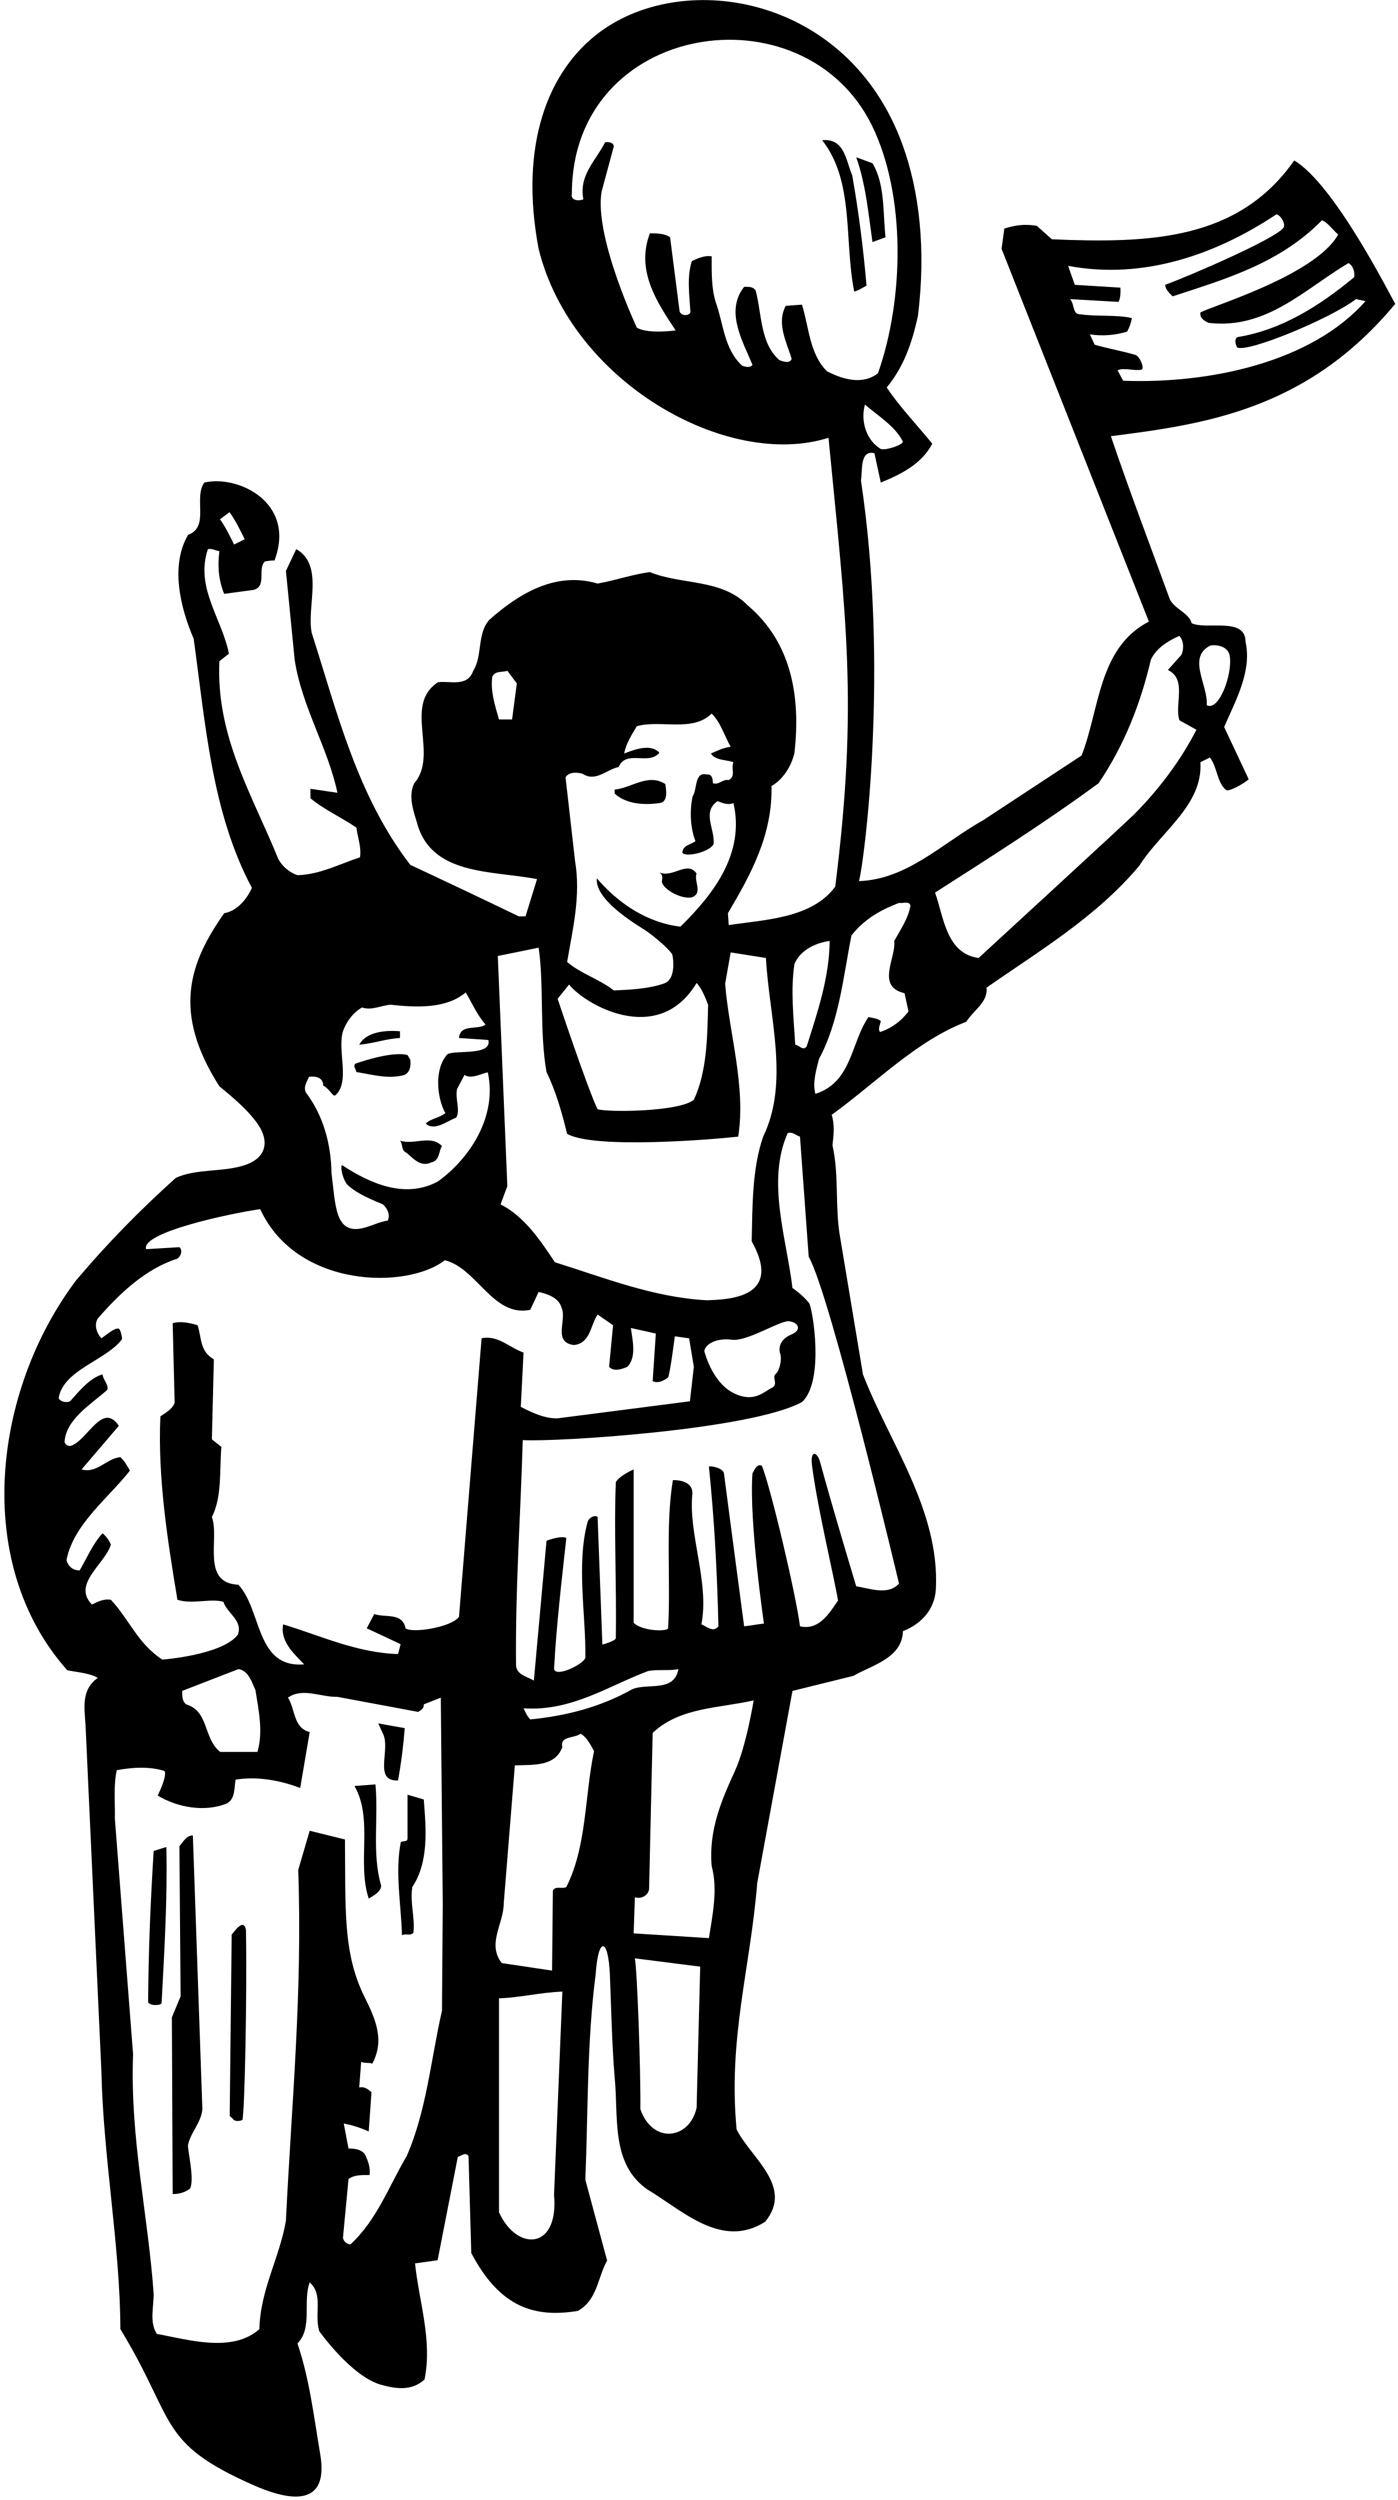 <?xml version="1.0" encoding="UTF-8"?>
<svg xmlns="http://www.w3.org/2000/svg" xmlns:xlink="http://www.w3.org/1999/xlink" width="353pt" height="631pt" viewBox="0 0 353 631" version="1.1">
<g id="surface1">
<path style=" stroke:none;fill-rule:nonzero;fill:rgb(0%,0%,0%);fill-opacity:1;" d="M 352.301 76.699 C 350.801 74.102 336.898 46.5 326.801 40.5 C 312.672 60.648 290.461 61.453 265.602 60.398 L 261.801 57 C 258.801 56.5 256.398 56.801 253.602 57.699 L 252.898 62.801 L 290.102 156.898 C 277.301 163.5 277.699 179 273.102 190.699 L 248.301 207 C 238.102 212.699 229.102 222 216.898 222.398 C 218.301 217.199 224.5 168.5 217.398 121.301 C 217.801 118.699 217.102 113.5 220.801 114.398 L 222.398 121.801 C 227.301 119.801 232.699 117.199 235.398 112 C 231.602 107.301 227 102.5 223.898 97.801 C 228.301 92.5 230.398 86.199 231.801 79.602 C 233.816 63.102 232.207 48.316 227.836 36.379 C 214.113 -1.113 172.953 -7.785 151.527 8.035 C 138.316 17.785 131.062 36.59 136 62.801 C 144.285 96.477 183.684 118.59 209.199 110.5 C 213.625 156.211 216.719 177.621 210.898 223.801 C 205 231.801 193.301 232.102 184 233.5 L 183.801 230.5 C 189.602 220.699 195.102 210.699 194.801 198.398 C 197.699 196.801 199.898 193.301 200.602 190 C 202.199 175.898 199.898 162.199 188.801 152.801 C 182.199 146 172.102 147.699 164.102 144.398 C 159.602 145 155.398 146.5 150.898 147.301 C 140.398 144.199 131.199 149.699 123.602 156.398 C 120.398 159.898 121.898 165.5 119.5 169.301 C 118 173.5 113.801 171.801 110.602 172.199 C 101.699 178 110.898 190.398 104.602 197.699 C 103 200.898 104.398 204.699 105.301 207.699 C 108.898 221.102 124.398 219.699 135.602 221.898 L 132.699 231.301 L 131 231.301 C 121.898 226.898 112.801 222.602 103.602 218.301 C 90.199 200.898 85.199 180 78.699 159.699 C 77.398 153 81.898 142.602 74.801 138.602 L 72.199 144.102 L 74.398 166.5 C 76.199 178.398 82.801 188.699 85.199 200.102 L 78.398 199.102 L 78.398 201.5 C 81.898 204.398 86.199 206.301 90 208.898 C 90.301 211.398 91.301 213.898 90.898 216.398 C 85.699 218.102 80.602 220.801 75.102 220.898 C 73.199 220.301 71.301 218.699 70.301 216.898 C 63.801 200.801 54.5 186 55.398 166.898 L 57.801 165 C 56.102 156.199 49.199 148.301 52.5 138.602 C 53.602 138.398 54.398 139 55.398 139.102 C 54.898 143.102 55.199 146.398 56.602 149.898 L 64 148.898 C 67.5 148 64.898 143.699 66.898 141.699 C 67.699 141.602 68.699 141.398 69.301 141.5 C 74.883 126.719 59.914 119.812 51.602 121.801 C 48.801 125.602 53 133 47.5 135 C 42.898 142.801 45.602 153.602 48.898 161.199 C 51.898 182.898 53.5 205.199 63.602 224.102 C 62.398 226.898 59.801 230 56.602 230.5 C 47.773 243.109 43.426 255.457 55.398 274.199 C 58.836 277.012 62.426 280.016 64.953 283.531 C 67.91 287.641 67.68 292.176 61.711 294.121 C 56.227 295.91 49.598 294.926 44.398 297.301 C 35.398 305.398 27.301 313.602 19.199 323.199 C -1.723 350.988 -7.078 394.547 17 421.602 C 19.602 422.102 22.602 422.301 24.699 423.5 C 20.5 426.5 21.301 430.898 21.602 435.5 L 25.602 522.801 C 26.102 545 30.301 566.5 30.398 587.898 C 44.621 611.285 39.629 616.473 63.898 627.234 C 71.246 630.488 83.348 634.117 80.855 619.441 C 79.258 610.027 78.141 600.371 75.102 591.5 C 79 587.602 76.398 581 78.199 576.102 C 81.699 579.199 79.301 583.898 80.602 588.398 C 80.602 588.398 88.68 599.805 96.164 601.918 C 100.012 603.004 103.996 603.547 107.199 600.602 C 109.199 590.602 105.801 581 104.801 571.301 L 110.5 570.5 L 115.602 544.402 C 116.5 544.199 117.5 543.098 118.301 544.199 L 119 568.699 C 126.324 582.562 135.043 585.039 145.898 583.301 C 150.898 580.5 150.898 574.801 153.301 570.602 L 147.801 550.199 C 148.5 532.801 148.199 515.398 150.398 498.398 C 151.055 488.609 153.621 489.062 154 498.52 C 154.352 507.336 154.523 516.117 155.199 524.301 C 156.199 534.5 154.199 546.098 163.398 552.598 C 172.301 557.902 182.199 567.801 193.199 560.801 C 200.5 551.902 189.602 544.699 186 537.5 C 183.801 514.5 189.5 496.699 191.199 475.301 L 200.102 426.801 L 215.5 423 C 220.102 420.301 227.801 418.602 228 411.699 C 228 411.699 235.922 409.199 236.316 400.969 C 237.27 381.082 224.418 363.902 217.898 346.898 L 212.102 312.102 C 210.801 304.699 211.898 296.398 210.199 289.102 C 210.5 286.398 210.801 284 210 281.398 C 221.199 273.301 231.398 262.699 244 257.898 C 245.801 255 249.5 253 249.102 249.301 C 262.398 240 276.801 231.5 287.699 218.5 C 293.102 209.898 303.801 203.199 303.102 192.398 L 305.5 191.199 C 307.344 193.508 307.301 197.582 309.586 199.395 C 310.273 199.938 314.102 197.801 315.301 196.699 L 309.102 183.5 C 311.801 177.199 316.199 169.5 314.5 162 C 314.5 155.602 304.699 159.102 300.898 157.301 C 300.199 154.699 296.801 153.898 295.398 151.301 C 290.398 137.602 285.102 123.699 280.5 110.102 C 303.812 107.117 329.988 103.613 352.301 76.699 Z M 129.301 181.602 L 126 181.602 C 125 178.102 123.801 174.5 124.301 170.801 C 125.102 169.199 126.801 169.801 128.102 169.301 L 130.5 172.5 Z M 57.953 129.281 C 59.492 131.398 60.633 133.766 61.789 136.102 L 59.109 137.445 C 58.016 135.273 56.984 133.047 55.547 131.07 Z M 228 111.5 C 227.699 112.5 223.211 113.785 222.375 113.305 C 219.039 111.375 217.164 106.664 218.398 102.102 C 221.699 105 226 107.5 228 111.5 Z M 208.801 93.699 C 204.398 89.301 204.301 82.699 202.5 76.898 L 198.398 77.199 C 196 81.699 198.699 86.5 199.898 90.602 C 199.398 91.898 197.602 91.199 196.801 90.898 C 191.898 86.602 192.398 79.301 190.801 73.301 C 190.102 72.301 189 72.398 187.898 72.398 C 183 78.602 187.602 86.199 190 92.102 C 189.5 92.898 188.102 92.602 187.398 92.301 C 182.801 88.102 182.699 81.699 180.699 76.199 C 179.602 72.699 179.699 68.398 179.699 64.699 C 178 64.398 176.199 65.199 174.699 65.898 C 173.398 69.887 174.082 74.469 174.328 78.676 C 174.387 79.641 172.102 80 171.602 78.602 L 169.199 59.898 C 167.801 58.898 165.898 58.898 164.102 58.898 C 160.5 68.301 165.898 76.301 170.602 83.398 C 170.602 83.398 163.602 84.398 160.801 82.699 C 160.801 82.699 150 59.699 151.898 48.398 L 155 36.898 C 154.801 35.898 153.699 35.801 152.801 35.898 C 150.5 40.5 146.102 44.199 147.301 50.301 C 146.301 50.801 144 50.699 144.398 48.898 C 144.398 5.504 202.879 -3.434 220.164 31.668 C 228.766 49.266 228.301 75.398 221.699 94.199 C 217.801 97.301 212.602 95.699 208.801 93.699 Z M 200.602 243.301 C 202.102 239.801 205.898 238 209.5 237.5 C 209.398 246.801 206.398 255.602 203.699 264.102 C 202.801 265.398 201.801 263.801 200.801 263.699 C 200.398 257 199.602 249.898 200.602 243.301 Z M 147.102 195.301 C 150.398 197.5 153.199 194.199 156.199 193.602 C 158.199 189.102 163.699 193.301 166.5 190 C 164.301 187.602 160.199 189.199 157.602 190.199 C 158.102 187.602 159.5 185.5 160.801 183.301 C 166.801 181.602 174.898 184.898 179.699 180.102 C 182 182.398 182.898 185.699 184.5 188.5 C 182.699 188.699 181.102 189.5 179.5 190.199 C 180.699 192 183.301 191.699 185.199 192.398 C 184.5 194 185.898 195.898 184 196.898 C 182.398 196.602 181.602 198.199 180 197.699 C 180 196.898 179.898 195.301 178.5 195.5 C 175.301 194.699 176.102 199.199 174.898 201 C 174.102 204.602 174.301 209 175.602 212.301 C 174.5 213.199 172.398 213.301 172.301 215.199 C 172.898 216.5 179.301 215.102 180.199 213 C 180.5 209.102 177.199 205 181.199 202.199 C 182.398 202.699 183.898 203.301 185.199 202.699 C 188.102 215.301 180.301 225.602 171.801 233.898 C 163.5 232.898 156.301 228.199 150.699 221.699 C 150.281 226.445 157.738 231.586 162.688 234.648 C 163.992 235.457 168.305 238.797 169.699 240.82 C 169.898 241.113 171 247.301 167.5 248.301 C 163.602 249.602 159.301 249.801 155 250 C 151.301 247.102 146.5 245.699 143.199 242.801 C 144.602 234.602 146.699 226.102 145.199 217.301 L 142.801 196.199 C 143.699 194.801 145.602 194.898 147.102 195.301 Z M 143.699 248.5 C 147.602 253.5 166.164 264.336 175.898 248.102 C 177.301 249.699 178 251.602 178.801 253.602 C 178.602 262 178.5 270.5 175.199 277.602 C 171.5 280.602 154.102 280.801 150.898 280 C 148.398 274.898 140.801 252.102 140.801 252.102 Z M 136 239.199 C 137.398 248.5 136.199 260.602 138 270.602 C 140.398 275.5 141.898 280.898 143.199 286.199 C 150.102 290.102 180.102 287.602 186.398 286.898 C 188.398 274.199 184.102 260.898 183.102 248.301 L 184.5 240.398 L 193.398 241.801 C 194.199 256.699 199.398 273.102 192.699 286.898 C 189.898 295 190 304.5 189.801 313.301 C 197.836 327.664 183.898 328 178.5 328.199 C 165 327.5 152.602 322.5 140.102 318.602 C 136.602 313.301 132.398 307 126.398 304 L 128.102 299.398 L 125.699 241.301 C 129.199 240.602 132.602 239.898 136 239.199 Z M 197 341.664 C 197.5 343.164 196.836 346 195.836 346.836 C 194.836 347.664 196.664 349.5 194.836 350.336 C 193 351.164 190.336 354.336 185 351.5 C 179.664 348.664 177.836 341 177.836 341 C 178.164 339.164 181 337.664 184.836 338.164 C 188.664 338.664 196.836 333.336 199.164 333.5 C 201.5 333.664 202.664 335.664 199.836 336.836 C 197 338 196.5 340.164 197 341.664 Z M 78 271.801 C 79.5 271.602 81.602 271.801 81.602 274 C 83.301 274.898 84.09 276.957 84.645 276.484 C 88.523 273.16 85.113 265.199 86.602 260.301 C 87.398 258 89.102 255.602 91.398 254.301 C 93.898 255.102 96.199 253.801 98.602 253.602 C 105.102 254.301 112.602 254.699 117.602 250.5 C 119.102 253 120.398 256.102 122.602 258.602 C 120.699 260.102 116.199 258.301 115.898 262 L 123.301 262.5 C 124.398 266.801 113.777 264.77 112.801 266.301 C 109.699 269.898 110.301 276.801 112.301 280.699 L 112.5 280.898 C 111 282.199 108.801 282.301 107.5 283.602 C 109.699 285.602 112.801 283 115.199 282.102 C 116.301 280.199 114.898 277.5 115.398 274.898 L 117.301 271.301 C 118.801 272.5 121.664 270.965 123.164 270.664 C 125.566 281.465 119 292.102 110.602 298.199 C 102.301 302.699 93.398 298.699 86.398 294.102 C 85.801 294.199 86.547 298.02 87.922 299.234 C 90.402 301.426 93.676 302.715 96.699 304 C 97.801 305 98.602 306.602 97.898 308.102 C 95.836 308.324 93.426 309.668 91.184 310.082 C 84.59 311.301 84.734 304.168 83.699 296.102 C 83.602 288.699 81.602 281.5 77.199 275.699 C 76.602 274.199 77.5 273.102 78 271.801 Z M 111.602 507.5 C 108.801 519.801 107.699 532.801 102.699 544.199 C 98.199 551.801 95.199 560.301 88.5 566.5 C 87.602 566.5 86.699 565.699 86.602 564.801 L 88 550 C 89.5 548.902 91.398 549 93.301 549 C 93.602 547.199 92.898 545.301 92.102 543.699 C 91.102 542.5 89.602 542.301 88 542.301 L 86.801 536 C 89 536.402 91.102 537.098 93.102 538 L 93.801 528.102 C 92.898 527.301 92 526.602 90.699 526.898 L 91.199 520.398 C 92 520.898 93.199 520.5 94 520.898 C 97.273 514.812 94.676 509.371 91.988 503.926 C 86.551 492.914 87.273 481.801 87.102 464.301 L 78.199 462.102 L 75.301 472 C 76.398 503.301 73.602 531.199 72.199 560.5 C 70.602 569.898 65.699 578 65.5 587.898 C 58.602 594 47.398 590.5 39.602 589.102 C 37.699 586.102 38.801 582.5 38.801 579 C 37.398 559 32.801 539.699 33.602 518.5 L 29 459 C 29.102 455.5 28.602 450.5 29.5 446.801 C 33.5 446.102 37.602 445.801 41.5 447 C 42.301 447.898 40.301 452.301 39.801 453.199 C 44.699 456.199 51.699 457.5 57.301 455.199 C 59.5 454 59.102 451.102 59.5 449.199 C 65 448.301 70.801 449.398 75.801 451.301 L 78.199 437.199 C 74 436.102 74.602 431.398 72.699 428.5 C 76.398 425.898 81 428.398 85.199 428.301 L 105.602 432.102 C 106.301 431.602 107.102 431.301 107 430.199 L 111.301 428.5 L 111.801 480.602 Z M 46 426.801 L 60.199 421.301 C 62.699 421.602 63.602 424.602 64.5 426.602 C 65.301 431.602 66.5 437.199 65 442.199 L 55.602 442.199 C 51.301 438.801 52.801 431.898 47 430.199 C 46 429.398 46 428.102 46 426.801 Z M 121.602 337.801 L 115.898 408.102 C 113.898 410.801 104 412.301 102.398 411 C 101.602 406.898 97.199 408.398 94.5 407.398 L 92.602 411 L 101.164 415 L 100.5 417.5 C 90.199 417.199 81 412.898 71.5 410 C 70.699 414.199 74 417.199 76.801 420.102 C 64.5 421.102 66.199 406.5 60.199 400 C 50.699 399.602 55.5 388.398 53.5 382.898 C 56.102 377.801 55.398 371.199 55.898 365.199 L 53.5 363.301 L 54 343.102 C 50.398 341.102 50.898 337.5 49.898 334.5 C 48 333.898 45.398 333.398 43.602 334 L 44.102 354.102 C 43.5 355.699 41.801 356.602 40.5 357.5 C 39.801 372.898 42.301 388.801 44.801 403.801 C 48.5 405 53.102 403.398 56.398 404.301 C 57.301 407.199 61.5 409.102 60 412.699 C 55.898 417.801 41 418.898 41 418.898 C 34.801 414.898 32.602 408.699 28 403.801 C 26.102 403.5 24.699 404.301 23.199 405 C 18.199 399.801 26.398 394.898 28 389.898 C 27.602 388.801 26.801 387.801 25.898 387 C 23.398 389.699 22 393.199 20.102 396.398 C 18.398 396.398 17.102 395.301 16.801 393.699 C 18.602 384.699 27.301 378.199 32.801 371.199 C 32.102 370 31.5 368.801 30.398 367.801 C 26.898 368.102 24.5 372 20.602 370.898 L 30 359.898 C 25.898 353.699 22.102 363.5 18 364.898 C 17.199 365.199 16.5 364.602 16.301 364 C 16.602 358.199 23.102 354.398 27.102 350.801 C 27.5 349.5 26 348.301 25.898 346.898 C 22.699 347.801 20.102 351 17.699 353.699 C 16.801 354.102 15.301 353.898 14.801 352.898 C 16 345.699 26.832 343.398 30.832 338 C 30.832 337.602 30.434 335.234 29.832 335.336 C 28.734 335.234 26.398 337.301 25.602 337.801 C 24.398 336.5 23.699 334.398 24.699 332.801 C 30.5 326.102 37.102 320.102 44.801 317.699 C 45.699 317 46.199 315.602 45.301 314.801 L 36.898 315.301 C 35.5 311.102 58 306.301 65.699 305.199 C 74.988 325.297 102.91 325.449 112.301 318.102 C 120.398 320 124.5 332.602 133.898 330.602 L 136 326.102 C 137.801 326.5 141.102 327.398 141.801 330.102 C 143.199 333.102 139.5 338.801 144.898 339.5 C 149.102 339.102 149.102 334.398 150.898 331.801 L 154.801 334.5 L 153.801 345 C 155 346.301 157 345.602 158.398 345 C 160.801 342.602 159.699 338.199 159.301 335.199 L 165.602 336.602 L 164.801 348.602 C 166.023 349.246 167.453 348.602 168.645 347.738 C 169.109 347.406 170.398 337.301 170.398 337.301 L 174 337.801 L 175.199 345 L 174.199 353.699 L 140.801 358 C 137.602 358.102 134.398 356.602 131.5 355.102 L 132.199 341.398 C 128.699 340.199 125.699 336.898 121.602 337.801 Z M 139.898 554 C 141.164 568 130.5 568.332 126 558.402 L 126 504.398 C 131.5 504.199 136.5 502.898 142 502.699 Z M 143 476.301 C 142 476.898 140.301 475.898 139.602 477.199 L 139.398 497.398 L 126.699 495.5 C 122.898 490.602 127.199 485.602 127.199 480.398 L 130 445.602 C 134.602 445.398 140.102 446 142 441 C 141.301 438.102 145.102 438.801 146.602 437.602 C 148.199 438.5 149.102 440.398 150 442 C 147.602 453.398 148.199 466 143 476.301 Z M 133.898 434 C 133.102 433.199 132.699 432.199 132.199 431.199 C 144.301 432 153.5 425.602 163.602 421.801 C 166 421.301 168.898 421.801 171.301 421.301 C 170.199 427.301 163.5 424.699 159.602 426.398 C 151.801 430.801 143.102 433.102 133.898 434 Z M 175.898 532 C 174.164 540 164.836 541.332 161.699 532.402 C 161.801 522.699 160.898 497.301 160.301 494.301 L 176.801 496.398 Z M 185.617 446.902 C 182.211 454.367 178.922 461.855 179.699 471 C 181.301 476.898 179.898 483.5 179 489.199 L 160 488 L 160.301 478.898 C 162 479.398 163.699 478.398 163.898 476.801 L 164.801 437.398 C 171.699 430.898 181.5 431.199 190.301 429.199 C 190.301 429.199 188.438 440.723 185.617 446.902 Z M 227 399.699 C 224.301 402.801 219.5 400.898 216.199 400.398 C 216.199 400.398 209.738 378.977 207.102 369.105 C 206.371 366.371 204.504 365.82 205.051 370.016 C 206.484 381.008 210.586 397.848 211.602 404 C 209.398 407.199 206.801 411.602 202 410.5 C 201 402.5 194.602 375.5 192.398 370 C 191.199 369.301 190.5 371 190 371.898 C 189.102 383.898 192.898 409.801 192.898 409.801 C 191.199 410 189.602 410.301 187.898 410.5 C 186.801 402.398 182.801 371.898 182.801 371.898 C 182.602 370.5 179.301 369.898 179 370.199 C 180.398 383.699 181.102 397.199 181.398 410.5 C 180.102 412.199 178.398 410.5 177.102 410 C 179.199 399.5 173.734 387.102 174.836 377 C 174.934 373.301 169.898 373.602 169.898 373.602 C 168 385.199 169.398 398.699 168.699 411 C 168.398 411.898 162 411.699 160 409.602 L 160 370.898 C 160 370.898 156.5 372.398 155.5 374.102 C 155 385.602 155.699 399.898 155.5 413.398 C 155.602 414.199 152.102 415.102 152.102 415.102 L 150.898 382.898 C 150.199 382.301 148.672 383.039 148.355 384.203 C 145.477 394.879 147.98 407.922 147.801 418.199 C 148.199 419.602 140.5 423.602 139.898 421.301 C 140.5 410.102 141.801 399.199 143 388.199 C 141.602 387.5 138 388.898 138 388.898 L 134.801 424.199 C 133.199 423.199 130.5 422.801 130.301 420.398 C 130.102 400.801 131.398 383.699 132 363.5 C 140.602 364 189.602 360.898 202.5 353.898 C 208.301 348.602 205.141 329.961 204.289 328.902 C 203.062 327.375 201.461 326.047 200.102 325.102 C 198.602 312.5 193.5 298.102 198.898 286 C 200.199 285.602 201 286.602 202 286.898 L 204.199 317.199 C 209.699 326.801 227 399.699 227 399.699 Z M 228.398 250.699 L 229.398 255.301 C 227.5 257.801 225 259.602 222.199 260.5 C 221.602 259.602 222.301 258.602 222.398 257.699 C 221.5 257 220.398 257 219.301 256.699 C 214.801 263.199 215.199 273.102 205.898 276.102 C 205.102 273.301 206.102 270.102 206.801 267.301 C 211.898 257.801 212.898 246.699 215 236.102 C 218.398 231.801 222.602 229.602 227 227.898 C 228 228.102 229.602 227.301 229.898 228.602 C 229.301 231.898 227.398 234.602 225.801 237.5 C 226.301 241.801 221.102 249 228.398 250.699 Z M 305.699 162.898 C 307.699 162.699 310.102 163.301 310.5 165.5 C 311.301 170 307.836 179.664 304.699 178 C 305.102 172.898 299.602 165.898 305.699 162.898 Z M 297.801 160.5 C 298.898 161.699 299 163.801 298.301 165.301 L 294.898 169.102 C 299.801 171.5 296.5 177.699 297.801 181.801 L 302.102 184.199 C 298.199 191.773 292.895 198.957 286.52 205.406 C 284.395 207.555 247.102 241.801 247.102 241.801 C 238.898 240.699 238.301 231.398 236.102 225.301 C 250 216.398 263.898 207.602 277.398 197.699 C 283.898 188.102 288 177.602 290.602 166.5 C 292 163.5 295.102 161.699 297.801 160.5 Z M 283.602 96.102 L 282.199 93.5 C 283.523 92.68 286.395 93.688 288.164 93.32 C 289.199 93.102 287.727 89.891 286.754 89.602 C 283.402 88.594 279.812 88.008 276.398 87 L 275.199 84.398 C 278.301 84.898 281.801 84.602 284.602 83.699 C 285.199 82.602 285.602 81.5 285.801 80.301 C 282.398 79.398 276.633 79.934 272.836 79.332 C 270.734 79.434 271.398 76.801 270.199 75.5 L 282.398 76.199 C 283.102 75.301 282.898 72.602 282.898 72.602 L 271.398 71.898 L 269.699 67.102 C 288.801 70.699 307.102 64.199 322.301 54.102 C 323.398 54.301 324.773 56.613 324.043 57.539 C 321.852 60.324 301.199 69.301 294.199 71.898 C 294.301 73.102 295.199 73.898 296.102 74.801 C 309.5 70.398 323.102 66.5 333.801 55.602 C 335.199 56.102 336.5 58 337.898 59.199 C 332 69.699 305.102 77.5 303.102 78.898 C 302.898 80.301 304.102 81 305.199 81.5 C 319.801 83.199 329.398 73 340.5 66.398 C 341.699 67.102 342.199 68.801 341.898 70 C 333.199 77.199 323.602 83.301 312.398 85.102 C 311.602 85.801 312 87 312.398 87.699 C 315 89.102 336 80.398 342.398 75.5 L 344.801 76 C 331.242 91.379 305.602 96.922 283.602 96.102 Z M 218.801 72.102 C 217.801 72.602 216.898 73.301 215.699 73.602 C 213.102 60.801 215.801 45.801 207.602 35.398 C 213.301 34.801 213.602 40.602 215.199 44.301 C 216.801 53.398 218 62.699 218.801 72.102 Z M 220.301 61.102 C 219.301 54.102 218.602 46.398 216.199 39.699 L 220.301 41.199 C 223.5 46.5 222.898 53.5 223.602 59.898 Z M 155.199 200.301 L 155.199 199.301 C 159.5 198.898 163.602 195.102 168 197.898 C 168.199 199.301 168.801 202.5 166.5 202.699 C 162.5 203.301 158 202.898 155.199 200.301 Z M 175.898 220.5 C 175.102 222.301 177.602 225.398 174.699 226.5 C 171.734 227.094 166.801 224.031 167.148 222.273 C 167.301 221.523 167.352 220.801 166.5 220.199 C 169.898 221.699 173.602 217.102 175.898 220.5 Z M 101 262 C 97.398 262.199 94.301 263.398 90.699 263.699 C 92.5 260.398 97.301 260 101 260.301 Z M 90 270.602 C 89.898 269.898 89.102 269.199 89.699 268.5 C 89.699 268.5 98.699 265.199 102.898 266.301 L 103.602 267.5 C 103.801 269.102 103.5 270.602 102.199 271.301 C 98.102 272.5 93.898 271.199 90 270.602 Z M 111.602 289.301 C 110.801 290.301 111.102 293 108.898 293.398 C 106.301 294.699 104.301 292.398 102.699 291 C 101.199 290.398 101.801 288.801 101 287.898 C 104.5 289.102 108.801 286.301 111.602 289.301 Z M 102.199 436.199 C 101.898 440.199 101.301 445.102 100.5 449.398 C 94.199 449.699 98.699 441.602 96.699 437.602 L 95.5 435 Z M 96.199 475.801 C 96.602 477.5 93.102 479.199 93.102 479.199 C 90.102 470.199 94.301 459.102 89.5 450.801 L 94.801 450.398 C 95.602 458.801 93.898 467.801 96.199 475.801 Z M 104.102 476.301 C 103.5 480.398 104.801 483.898 104.398 487.801 C 103.699 488.801 102.301 487.898 101.5 488.5 C 101.301 480.699 99.699 472.602 101.199 465 C 101.699 464.5 102.898 465.102 102.898 464 L 102.898 453 L 107 454.199 C 107.602 461.699 108.301 470 104.102 476.301 Z M 47.488 541.332 C 47.25 542.426 49.199 549.902 48 552.402 C 46.699 553.402 45.301 553.801 43.602 553.801 L 43.398 509.199 L 45.602 503.898 L 45.301 466 C 46.199 465 47.102 463.199 48.699 463.301 L 51.102 532.402 C 50.805 535.727 48.16 538.23 47.488 541.332 Z M 42 466.199 C 42.301 479.102 41.5 492.602 40.801 505.602 C 40.602 506.301 37.602 506.301 37.398 505.301 C 37.5 492.199 38 480 38.801 467.199 Z M 62.102 487.102 C 62.398 502.602 61.801 533.402 61.199 535.098 C 60.5 535.402 59.301 535.598 58.801 534.801 L 58 534.098 L 58.5 488.301 C 59.301 487.398 61.5 484.102 62.102 487.102 "/>
</g>
</svg>
